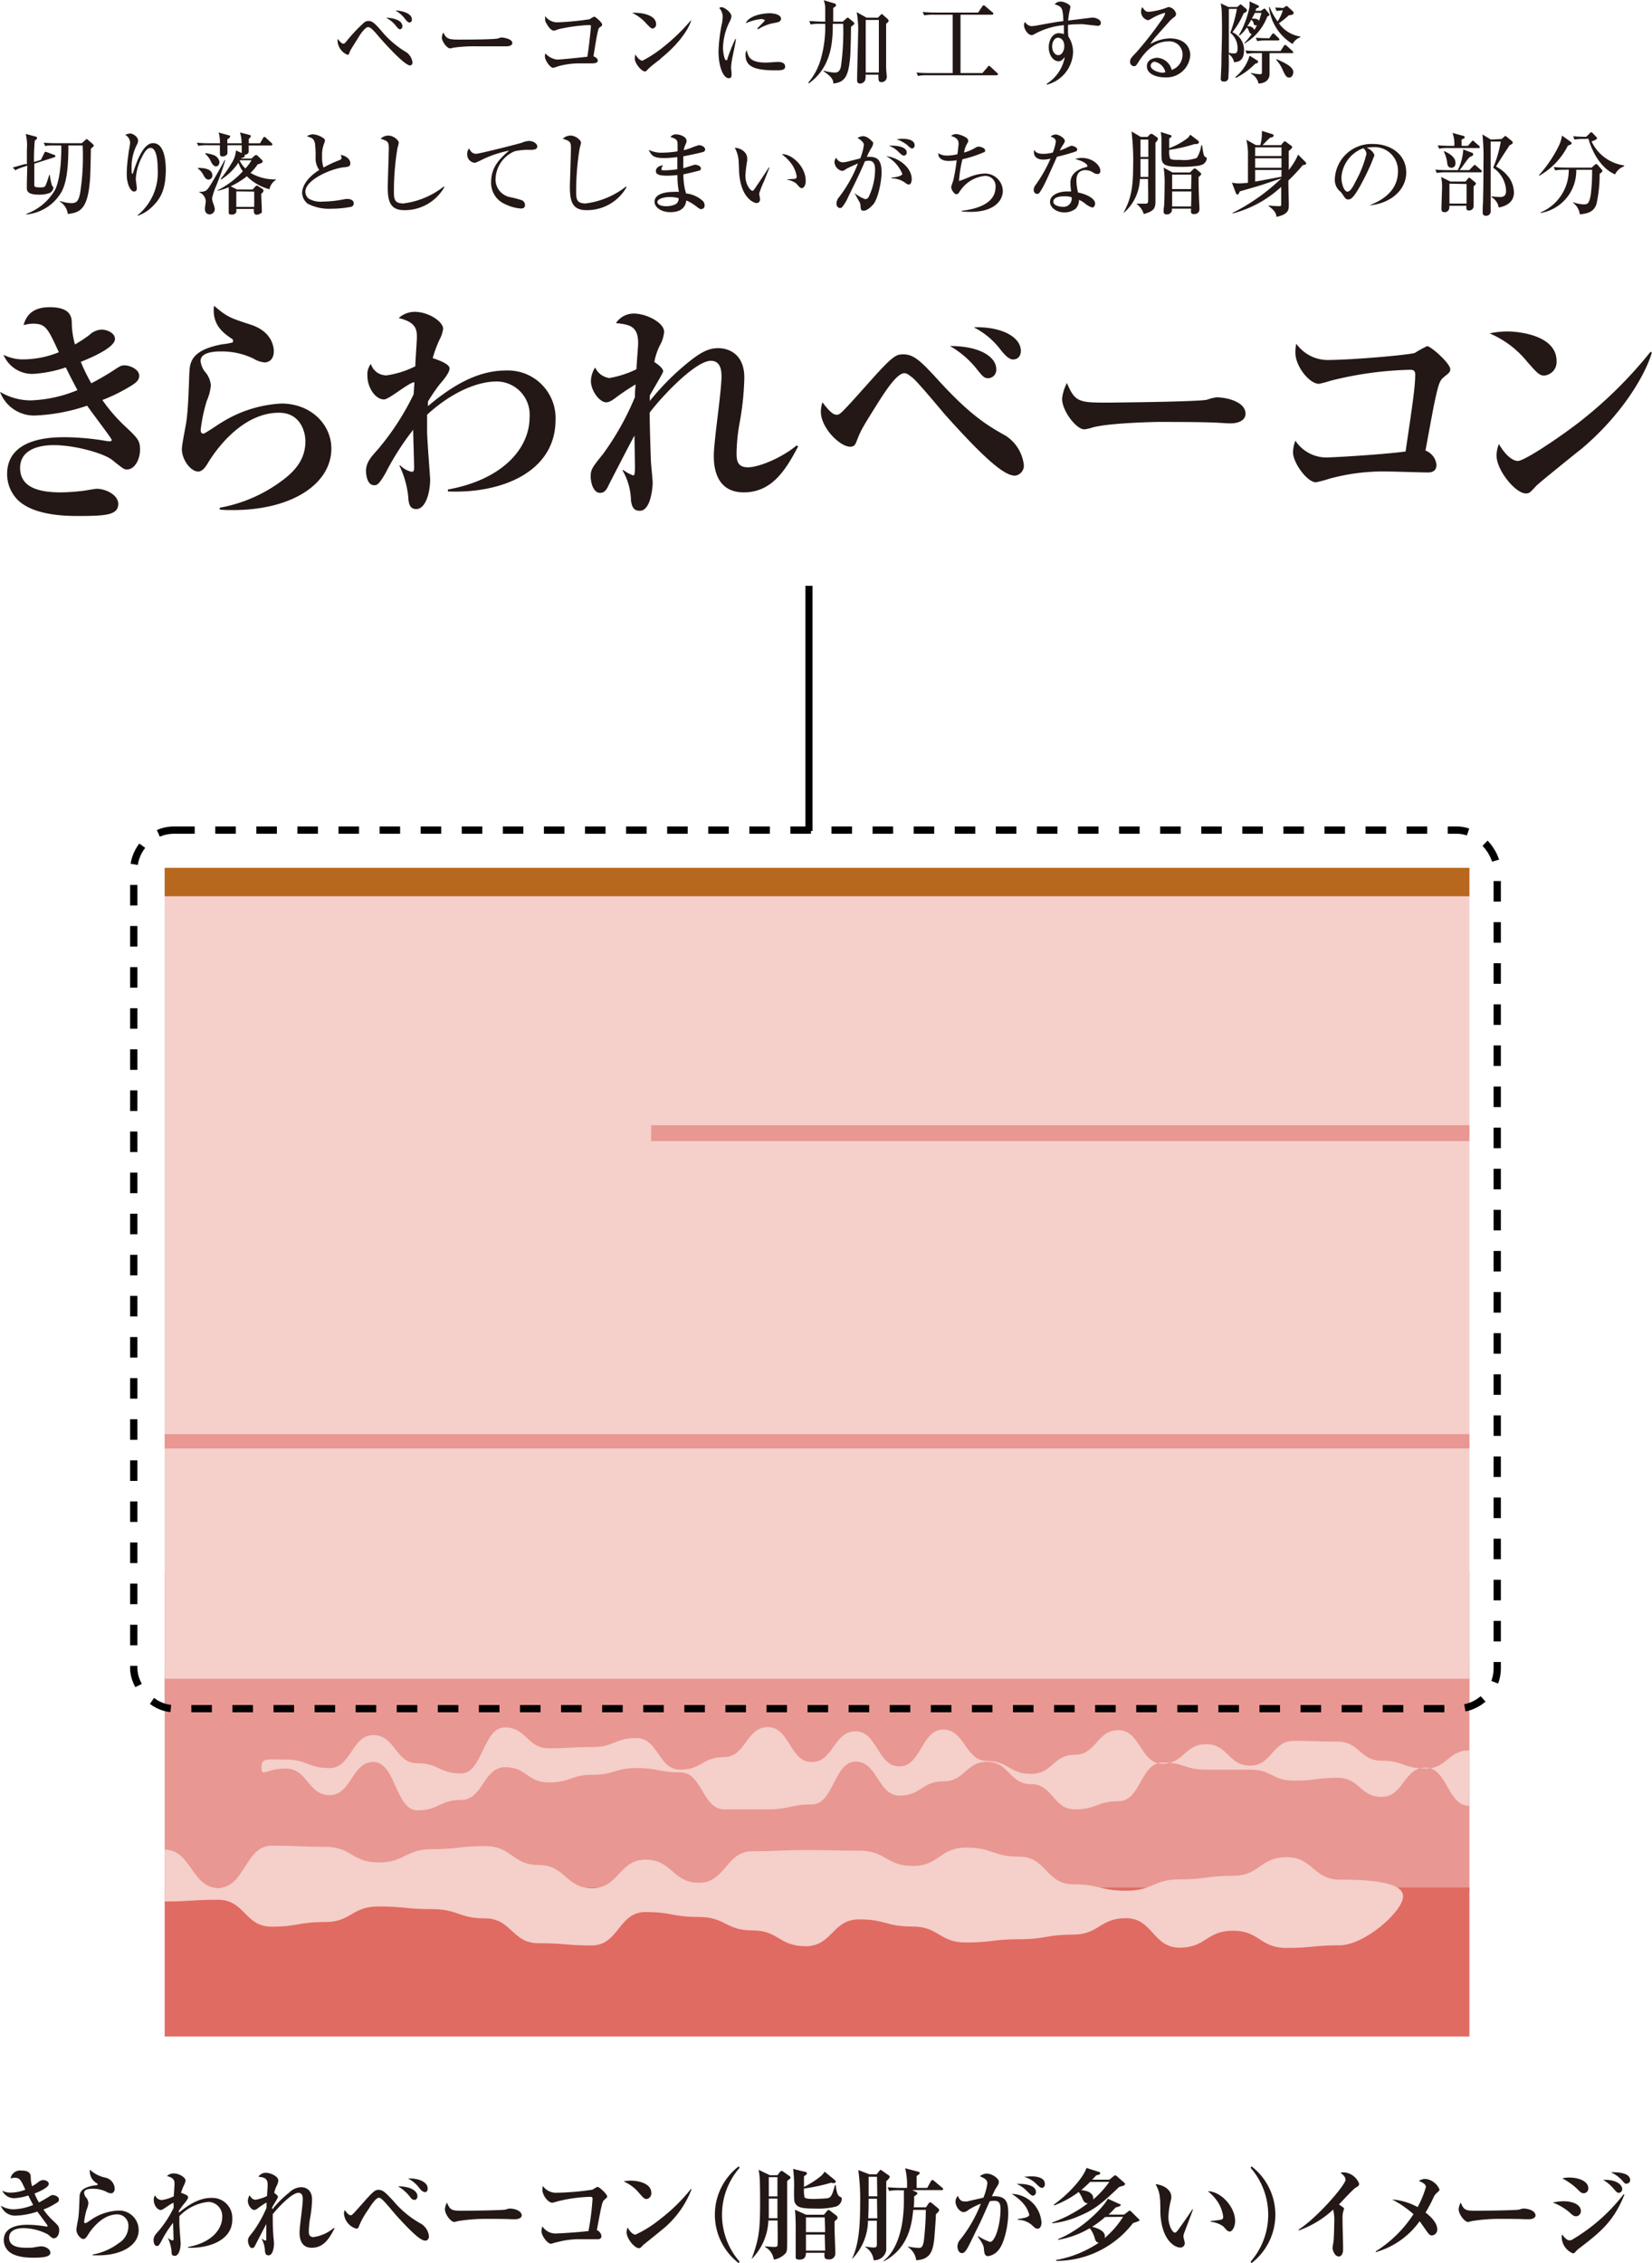 <svg xmlns="http://www.w3.org/2000/svg" viewBox="0 0 231.62 317.15">
  <defs>
    <style>
      .cls-1 {
        fill: #e99792;
      }

      .cls-2 {
        fill: #e06b62;
      }

      .cls-3 {
        fill: #f5cfca;
      }

      .cls-4 {
        fill: #b7681e;
      }

      .cls-5 {
        fill: #231815;
      }

      .cls-6, .cls-7 {
        fill: none;
        stroke: #000;
        stroke-miterlimit: 10;
      }

      .cls-7 {
        stroke-width: 1.02px;
        stroke-dasharray: 2.88 2.88;
      }
    </style>
  </defs>
  <g id="Layer_2" data-name="Layer 2">
    <g id="レイヤー_1" data-name="レイヤー 1">
      <g>
        <rect class="cls-1" x="23.09" y="220.15" width="182.93" height="19.35"/>
        <rect class="cls-1" x="23.09" y="232.94" width="182.93" height="32"/>
        <rect class="cls-2" x="23.09" y="264.52" width="182.93" height="20.88"/>
        <rect class="cls-3" x="23.09" y="121.62" width="182.93" height="113.64"/>
        <rect class="cls-1" x="91.3" y="157.69" width="114.72" height="2.22"/>
        <path class="cls-3" d="M206,253.07c-3.07,0-3.07-5.36-6.14-5.36s-3.07,4.1-6.14,4.1-3.08-2.67-6.15-2.67-3.07.4-6.14.4-3.07-1.54-6.14-1.54-3.07,0-6.15,0S166.09,247,163,247s-3.07,5.42-6.14,5.42-3.08,1.14-6.15,1.14-3.07-3.53-6.14-3.53-3.08-3.13-6.15-3.13-3.07,2.73-6.14,2.73-3.08,2-6.15,2-3.07-4.76-6.15-4.76-3.07,6-6.14,6-3.08.69-6.15.69-3.07,0-6.15,0-3.07-5.18-6.14-5.18-3.07-.61-6.14-.61-3.08.94-6.15.94-3.07,1.08-6.15,1.08-3.07-2.14-6.14-2.14-3.08,4.59-6.15,4.59-3.08,1.46-6.15,1.46-3.07-6.78-6.15-6.78-3.08,4.65-6.15,4.65-3.08-3.73-6.16-3.73c-2.74,0-3.4,1.3-3.4-.11s.66-1.15,3.4-1.15c3.07,0,3.07,1.2,6.14,1.2s3.07-4.62,6.15-4.62,3.07,3.94,6.14,3.94,3.07,1.43,6.14,1.43,3.07-6.45,6.15-6.45S73.87,245,76.94,245s3.07-.17,6.14-.17,3.07-1.26,6.15-1.26S92.3,248,95.37,248s3.07-1.76,6.14-1.76,3.08-4.21,6.15-4.21,3.07,4.9,6.14,4.9,3.08-4.31,6.15-4.31,3.07,4.92,6.15,4.92,3.07-5.16,6.14-5.16,3.08,4.4,6.15,4.4,3.07,1.81,6.15,1.81,3.07-2.68,6.14-2.68,3.07-3.45,6.14-3.45,3.08,4.71,6.15,4.71,3.07-2.74,6.15-2.74,3.07,3,6.15,3,3.07-3.47,6.14-3.47,3.08.11,6.15.11,3.08,2.67,6.15,2.67,3.08,1.1,6.16,1.1,3.07-2.54,6.15-2.54"/>
        <path class="cls-3" d="M23.09,266.47c3.74,0,3.74-.24,7.49-.24S34.32,270,38.06,270s3.75-.65,7.49-.65,3.74-2.18,7.49-2.18,3.74.37,7.48.37,3.75,1.3,7.49,1.3,3.75,3.48,7.49,3.48,3.74.31,7.49.31,3.74-4.68,7.49-4.68,3.74.69,7.49.69,3.74,1.88,7.49,1.88,3.74,2.22,7.49,2.22,3.74-3.76,7.49-3.76,3.74,1,7.48,1,3.75,2.24,7.49,2.24,3.75-.46,7.49-.46,3.75-.64,7.49-.64,3.75-2.31,7.49-2.31,3.75,4.13,7.5,4.13,3.74-2.37,7.49-2.37,3.75,2.41,7.5,2.41,3.75-.37,7.49-.37c3.39,0,8.86-4.72,8.86-6.87s-5.47-2.33-8.86-2.33c-3.74,0-3.74-3.14-7.48-3.14s-3.74,2.6-7.49,2.6-3.74.5-7.48.5-3.75,1.59-7.49,1.59-3.74-.9-7.49-.9-3.74-3.87-7.49-3.87-3.74-1.27-7.48-1.27-3.75,2.57-7.49,2.57-3.75-2.14-7.49-2.14-3.75-.08-7.49-.08-3.75.16-7.49.16-3.75,4.42-7.49,4.42-3.75-3.24-7.49-3.24-3.75,4-7.49,4-3.74-3.25-7.49-3.25-3.74-2.65-7.49-2.65-3.74.43-7.49.43S56.82,261,53.07,261s-3.75-2.19-7.49-2.19-3.75-.16-7.49-.16-3.75,5.92-7.5,5.92-3.75-5.36-7.5-5.36"/>
        <rect class="cls-4" x="23.09" y="121.62" width="182.93" height="3.98"/>
        <rect class="cls-1" x="23.09" y="200.98" width="182.93" height="2.01"/>
      </g>
      <g>
        <path class="cls-5" d="M7.56,313.67c-.18,0-.23,0-.82-.53a7.5,7.5,0,0,0-3.46-.89c-.53,0-2,.09-2,1.34S2.64,315,3.69,315c.4,0,.85,0,1.11-.06s.85-.14,1-.14c.52,0,1.26.36,1.26.88s-.72.71-2.33.71c-.63,0-2.62,0-3.57-.95a2.15,2.15,0,0,1-.63-1.5c0-2.16,2.69-2.16,3.41-2.16a15.73,15.73,0,0,1,2.52.24l.11,0s.11,0,.11-.09-1.22-1.68-1.44-2a10.72,10.72,0,0,1-3.06.57,2.13,2.13,0,0,1-2.06-1.4,3.47,3.47,0,0,0,1.8.51A7.81,7.81,0,0,0,4.65,309c-.4-.74-.57-1.1-.68-1.33a7.3,7.3,0,0,1-1.94.38A1.81,1.81,0,0,1,.32,307a2.46,2.46,0,0,0,1.23.27,5.8,5.8,0,0,0,2-.41c-.66-1.43-.77-1.67-1.53-1.67a2.65,2.65,0,0,0-.54.09A1.37,1.37,0,0,1,3,304.18c.91,0,1.28.29,1.31.85a4.61,4.61,0,0,0,.19,1.35,8.43,8.43,0,0,0,.83-.55,1.18,1.18,0,0,1,.72-.32c.36,0,.79.21.79.54,0,.51-1.37,1.1-2,1.35a9.6,9.6,0,0,0,.62,1.25c.3-.16.63-.34,1.11-.63s.62-.41.82-.41c.35,0,.87.25.87.6s-.14.38-.43.56a9.4,9.4,0,0,1-1.74.87,9.58,9.58,0,0,0,1.27,1.49c.83.78.94.89.94,1.44S8,313.67,7.56,313.67Z"/>
        <path class="cls-5" d="M13.78,316.06c-.33,0-.54,0-.78,0v-.11a8.67,8.67,0,0,0,3.64-1.59A2.79,2.79,0,0,0,18,312a1.57,1.57,0,0,0-1.55-1.68c-2.3,0-3.87,2.47-4.13,2.89-.14.23-.35.56-.61.56-.44,0-1-.69-1-1.32,0-.27.25-1.44.28-1.69.09-.73.12-1.71.16-2.72,0-.66.06-1.4,1.92-1.75a6,6,0,0,0,.61-.1.11.11,0,0,0,0-.09c0-.05,0-.09-.09-.13a1.93,1.93,0,0,1-1-1.67.9.9,0,0,1,0-.25,4.56,4.56,0,0,0,2.18,1.12,1.65,1.65,0,0,1,1.31,1.54c0,.53-.34.66-.53.66a1.46,1.46,0,0,1-.66-.23,4.26,4.26,0,0,0-1.89-.41c-.25,0-1.21,0-1.21.57a1.19,1.19,0,0,0,.33.71,1.39,1.39,0,0,1,.27.7,2.62,2.62,0,0,1-.23.91,10,10,0,0,0-.36,1.69c0,.1,0,.24.17.24s.93-.58,1.11-.68a7.36,7.36,0,0,1,3.46-1.08,2.73,2.73,0,0,1,2.9,2.65C19.52,314.54,17.19,316.06,13.78,316.06Z"/>
        <path class="cls-5" d="M26.37,315v-.11c3.16-.57,4.79-2.37,4.79-4.24a2,2,0,0,0-1.92-2.08,6.53,6.53,0,0,0-4.09,2c0,.18,0,.51,0,1s.18,2.7.18,2.81c0,.84-.29,1.75-.81,1.75s-.45-.36-.48-.75a5.51,5.51,0,0,0-.53-1.81l0,0a1.31,1.31,0,0,0,.68.4c.11,0,.14-.09.14-.24,0-.35-.06-1.91-.06-2.23a15.51,15.51,0,0,0-1.6,2.49c-.38.73-.49.76-.66.76-.42,0-.48-.62-.48-.84,0-.49.28-.8.69-1.25a15.21,15.21,0,0,0,2.12-3.25c0-.11,0-.6,0-.7-.31,0-1.48,1-1.78,1-.49,0-1-.67-1-1.4a1,1,0,0,1,.19-.67,1,1,0,0,0,.93.67,5.52,5.52,0,0,0,1.69-.53c0-.28.1-1.47.1-1.72,0-.47-.09-.87-1.07-1.11a1.37,1.37,0,0,1,.93-.37c.83,0,1.69.59,1.69,1a2,2,0,0,1-.2.6,7.24,7.24,0,0,0-.44,1.12c.32.1,1,.34,1,.6s-.38.7-.57.93a10.54,10.54,0,0,0-.73,1s0,.22,0,.26c2-1.68,3.4-2.08,4.6-2.08a2.8,2.8,0,0,1,2.89,2.91C32.66,313.86,29.46,315.1,26.37,315Z"/>
        <path class="cls-5" d="M43.71,315C42,315,42,313.28,42,312.85s.11-1.35.23-2.33.22-1.94.22-2.27,0-.95-.62-.95c-.9,0-2.86,2.07-3.59,3,0,.77,0,1.93.07,2.73,0,.23.11,1.21.11,1.4s-.08,1.63-.76,1.63c-.2,0-.46,0-.52-.66a3.63,3.63,0,0,0-.49-1.71l0,0a2,2,0,0,0,.59.32c.1,0,.1-.27.1-.49s0-1.58,0-1.84c-.14.22-1.47,2.81-1.5,2.87-.12.28-.24.49-.52.49s-.55-.58-.55-1,.09-.52.72-1.3a16.87,16.87,0,0,0,1.88-3.35c0-.2,0-.29,0-.74a13.13,13.13,0,0,0-1.2.8c-.27.21-.39.25-.53.25-.39,0-.89-.67-.89-1.26a1.64,1.64,0,0,1,.24-.79c.13.2.39.62.85.62a6,6,0,0,0,1.6-.52c0-.24.09-1.31.09-1.54,0-1-.53-1.08-1.3-1.16a1.24,1.24,0,0,1,1-.56c.78,0,1.79.54,1.79,1.06a1.8,1.8,0,0,1-.23.77,3.61,3.61,0,0,0-.34,1c.26.17.52.38.52.55s-.67,1.19-.78,1.41,0,.17,0,.33a14.73,14.73,0,0,1,2.35-2.34,2.51,2.51,0,0,1,1.69-.76c.55,0,1.52.29,1.52,1.74a16.63,16.63,0,0,1-.29,2.7,11.66,11.66,0,0,0-.16,1.68c0,.38,0,.87.66.87a5.62,5.62,0,0,0,2.86-1.29l.08.07C46.23,313.59,45.43,315,43.71,315Z"/>
        <path class="cls-5" d="M59.62,314c-.62,0-1.76-1-4.12-3.6-.3-.35-1.58-1.89-1.89-2.14s-.35-.27-.48-.27c-.46,0-1.18,1.16-1.57,1.76a11.27,11.27,0,0,0-1.19,2.13c-.11.3-.16.44-.43.44a2.41,2.41,0,0,1-1.71-2.06,1.59,1.59,0,0,1,.1-.55c.46.62.65.73.83.73s.21,0,1.7-1.69,1.76-1.87,2.21-1.87c.62,0,1,.4,2.11,1.59a13.58,13.58,0,0,0,3.9,3.19,2.36,2.36,0,0,1,1.06,1.72C60.14,313.67,60,314,59.62,314Zm-1.55-5.73c-.27,0-.32-.07-.77-.63a5.52,5.52,0,0,0-1.5-1.25c1.89,0,2.72.72,2.72,1.35A.49.49,0,0,1,58.07,308.31Zm1.48-1.09c-.22,0-.43-.13-.76-.55a4.47,4.47,0,0,0-1.59-1.34c1.61-.06,2.76.56,2.76,1.38C60,307,59.77,307.22,59.55,307.22Z"/>
        <path class="cls-5" d="M72.25,311c-.23,0-.57,0-.63,0-.79-.05-2.62-.05-3.61-.05a23.93,23.93,0,0,0-3.84.32,2,2,0,0,1-.49.11c-.47,0-1.3-1.08-1.3-1.79a2.62,2.62,0,0,1,.28-.93c.46,1.1.7,1.15,2.24,1.15.85,0,5.65-.05,6-.17a2.78,2.78,0,0,1,.55-.14c.55,0,1.7.24,1.7,1C73.13,310.76,72.77,311,72.25,311Z"/>
        <path class="cls-5" d="M84.82,308.21c-.26.21-.33.27-.56,1.32-.11.47-.5,2.6-.58,3a1,1,0,0,1,.64.82c0,.4-.3.45-.49.45l-2.32,0a12.06,12.06,0,0,0-3.46.43c-.13,0-.71.21-.79.21-.52,0-1.34-1.15-1.34-1.75a2.11,2.11,0,0,1,.13-.69,2.18,2.18,0,0,0,1.76,1c.57,0,3.62-.19,4.7-.35a37,37,0,0,0,.57-4.52c0-.18-.09-.27-.29-.27a21.1,21.1,0,0,0-4.68.65,5.54,5.54,0,0,1-.67.18c-.56,0-1.39-1-1.39-1.83a2.18,2.18,0,0,1,.06-.52,2.25,2.25,0,0,0,1.79.95,37.34,37.34,0,0,0,5.16-.43,5.18,5.18,0,0,1,.72-.4c.22,0,1.35,1,1.35,1.36C85.13,308,85,308,84.82,308.21Z"/>
        <path class="cls-5" d="M90.64,308.17c-.28,0-.42-.15-1-.8a5.79,5.79,0,0,0-2.21-1.67,5.4,5.4,0,0,1,1-.11c.77,0,2.89.25,2.89,1.74A.79.79,0,0,1,90.64,308.17Zm2.1,4.37c-.4.34-2.47,2-2.56,2.07-.38.41-.42.45-.61.45-.59,0-1.72-1.34-1.72-2.24a1.91,1.91,0,0,1,.14-.66c.58,1,1.05,1,1.11,1A16.25,16.25,0,0,0,92.54,311a24.72,24.72,0,0,0,4.34-4.25l.08.05A13.41,13.41,0,0,1,92.74,312.54Z"/>
        <path class="cls-5" d="M103.57,317.15a8.55,8.55,0,0,1,0-13.56l.13.2a10,10,0,0,0,0,13.16Z"/>
        <path class="cls-5" d="M110.37,305.63l0,4.82v2.71c0,2.17,0,2.27-.21,2.59a2.89,2.89,0,0,1-1.67.91,2.38,2.38,0,0,0-1.22-1.77v-.08c.31,0,.78.07,1.3.07.21,0,.41,0,.45-.25s0-2.86,0-3.24v-.21h-1.29a8.05,8.05,0,0,1-2.36,5.41l0,0c1.07-2.85,1.2-4.14,1.2-8,0-.72,0-3.07-.09-3.72,0-.12-.11-.68-.11-.79l1.57.75H109l.31-.4c.11-.14.19-.2.28-.2a.54.54,0,0,1,.28.14l.83.59a.27.27,0,0,1,.15.22C110.82,305.3,110.58,305.47,110.37,305.63ZM109,308.11h-1.21v.75c0,1,0,1.73,0,2H109Zm0-3h-1.21v2.69H109Zm8.27,4.1a10.27,10.27,0,0,1-2.93.3c-1.72,0-2.35-.13-2.69-.52s-.32-.56-.32-2.19a17.25,17.25,0,0,0-.13-2.85l1.64.4c.19,0,.29.11.29.23s-.1.22-.41.39c0,.24,0,1.29,0,1.5a12.18,12.18,0,0,0,2.43-1.56,3.54,3.54,0,0,0,.47-.57l1.41,1.15a.34.34,0,0,1,.14.22c0,.23-.22.23-.28.23a1.51,1.51,0,0,1-.35-.06,25.58,25.58,0,0,1-3.82.82,5.31,5.31,0,0,0,.08,1.24c.15.22,1,.22,1.38.22s1.63-.07,1.82-.1c.44-.05.6-.46.69-.65a8.38,8.38,0,0,0,.37-1.2h.11c.06.47.17,1.41.52,1.59s.33.18.33.42A1.19,1.19,0,0,1,117.29,309.19Zm-.26,2.1c0,.28,0,.58,0,1s.11,3.13.11,3.44a.84.84,0,0,1-1,.87c-.58,0-.56-.34-.52-.91H113c0,.59-.25.95-.88.95s-.56-.24-.56-.5c0-.48,0-1.25,0-1.72,0-.63,0-1.25,0-1.87a28.49,28.49,0,0,0-.1-2.9l1.55.7h2.51l.39-.47c.11-.13.16-.2.25-.2s.16.06.28.15l.8.62a.44.44,0,0,1,.19.3C117.47,310.9,117.25,311.11,117,311.29Zm-1.38-.57H113v2.07h2.69Zm0,2.41H113v2.25h2.69Z"/>
        <path class="cls-5" d="M124.26,305.68c0,1.3,0,9.51,0,9.63a1.68,1.68,0,0,1-1.77,1.43,2.47,2.47,0,0,0-1.15-1.83l0-.09a6.26,6.26,0,0,0,1.09.14c.29,0,.51,0,.51-.4v-3.35H121.7a7.81,7.81,0,0,1-2.22,5.35l0-.06c.81-1.77,1.12-3.86,1.12-7.76a30.55,30.55,0,0,0-.26-4.63l1.57.6h1l.31-.39c.14-.17.18-.23.25-.23s.07,0,.23.13l.9.63c.05,0,.15.14.15.22S124.58,305.38,124.26,305.68Zm-1.3,2.45h-1.17v.24c0,1.31-.05,2.2-.06,2.5H123Zm0-3.08h-1.17v2.74H123Zm9.07,1.87H127.9l.49.23c.15.07.24.15.24.24s-.35.35-.46.4c0,.73,0,1.14-.07,1.54h1.73l.28-.42c.09-.15.2-.28.31-.28a.57.57,0,0,1,.29.16l.7.58c.18.16.26.21.26.34a.34.34,0,0,1-.08.21c0,.06-.32.32-.37.38,0,.54-.18,2.95-.23,3.45-.21,1.79-.58,2.88-2.53,3a2.64,2.64,0,0,0-1.15-1.85l0-.07a9.38,9.38,0,0,0,1.5.19c.26,0,.57,0,.72-1a42.11,42.11,0,0,0,.28-4.33h-1.77c-.21,2.14-.69,5.38-4.12,7.21l0-.1c1.92-1.55,2.81-4.7,2.81-8.43,0-.7,0-1.23,0-1.43h-.58a7,7,0,0,0-1.48.1l-.22-.52c.76.07,1.58.09,1.85.09h.87a9.84,9.84,0,0,0-.26-2.75l1.68.44c.31.08.36.12.36.22s-.14.25-.43.41c0,.26,0,1.44,0,1.68H130l.52-.93c0-.07.12-.17.2-.17s.13,0,.27.14l1.11.93a.28.28,0,0,1,.13.21C132.23,306.9,132.11,306.92,132,306.92Z"/>
        <path class="cls-5" d="M140,315.31a2.27,2.27,0,0,1-1.45.86c-.43,0-.53-.3-.58-.81s0-.7-.87-1.92l.06-.07a7,7,0,0,0,1.64.81c.78,0,1.48-2.62,1.48-4.58,0-1-.33-1.18-.89-1.18a3.18,3.18,0,0,0-.62.06c-.14.28-1.1,2.48-1.32,2.93s-1.14,2.32-1.31,2.68c-.58,1.17-.85,1.66-1.27,1.66s-.63-.52-.63-.93a1.5,1.5,0,0,1,.42-1,19.25,19.25,0,0,0,2.86-5,10.22,10.22,0,0,0-1.75.88,1.05,1.05,0,0,1-.66.3c-.54,0-1.14-.77-1.14-1.47a1.23,1.23,0,0,1,.34-.81c.22.65.56.78.88.78a2.15,2.15,0,0,0,.43,0l2.26-.52a8,8,0,0,0,.55-2c0-.42-.19-.64-1.05-1a1.62,1.62,0,0,1,1-.38,2.27,2.27,0,0,1,1.54.81.53.53,0,0,1,.12.35c0,.25-.07.39-.33.78s-.39.75-.64,1.25c2-.12,2.29.77,2.29,2.42S140.81,314.39,140,315.31Zm5.44-3c-.26,0-.37-.11-.73-.46a3.05,3.05,0,0,0-2-.77l0-.12c1.17-.12,1.6-.35,1.6-.58a4,4,0,0,0-1-1.76,6.82,6.82,0,0,0-1.47-1.17,4.29,4.29,0,0,1,4.16,3.79C146.08,311.5,146,312.34,145.45,312.34Zm-.66-4.63c-.15,0-.28-.1-.8-.62a4,4,0,0,0-1.45-1c1.33-.08,2.71.24,2.71,1.09A.49.49,0,0,1,144.79,307.71Zm1.3-1.09c-.22,0-.34-.1-.88-.63a3.67,3.67,0,0,0-1.62-.89,7.42,7.42,0,0,1,1-.08c.29,0,1.91,0,1.91,1.06A.5.5,0,0,1,146.09,306.62Z"/>
        <path class="cls-5" d="M157.52,306.31c-.1,0-.53.15-.62.18-2.05,1.95-3.3,3.12-5.46,4a12.64,12.64,0,0,1-3.91,1.08l0-.11a18.9,18.9,0,0,0,5-2.69c-.14,0-.48,0-.74-.59a4.31,4.31,0,0,0-.55-1,13.74,13.74,0,0,1-3.43,1.88l-.08-.09c2.77-2,4.39-4.31,4.59-5.16l1.76.56a.23.23,0,0,1,.18.21c0,.16-.39.23-.57.28l-.56.6h2.4l.63-.51c.1-.08.13-.11.19-.11a.48.48,0,0,1,.24.13l1,.88c.11.09.15.17.15.22S157.6,306.28,157.52,306.31Zm1.32,5.25a13.56,13.56,0,0,1-10.76,5.28l0-.13a15.73,15.73,0,0,0,6-2.43c-.4,0-.51-.34-.61-.69a4,4,0,0,0-.68-1.33,13.06,13.06,0,0,1-4.4,1.62l-.07-.09c3.38-1.32,6.46-4.53,7-5.66l1.62.73c.09,0,.2.09.2.18s-.43.26-.71.31c-.26.26-.52.56-1,1h2.17l.59-.44c.11-.09.14-.12.19-.12s.14.06.23.14l1,1a.36.36,0,0,1,.16.25C159.67,311.27,159.56,311.29,158.84,311.56Zm-6-5.79a14.76,14.76,0,0,1-1.25,1.14c.09,0,.54.1.61.11.56.1,1.08.51,1.08,1a.7.7,0,0,1,0,.21,13.75,13.75,0,0,0,2.26-2.47Zm2.11,4.92a13.89,13.89,0,0,1-1.83,1.37c.31.07,1.79.44,1.79,1.31a.65.65,0,0,1-.07.29,12.29,12.29,0,0,0,2.62-3Z"/>
        <path class="cls-5" d="M166,313a2,2,0,0,0-.08.39c0,.16.19.82.19.94a.61.61,0,0,1-.66.64c-.67,0-2.6-.95-2.76-4.88,0-.33,0-1.74-.06-2a4.33,4.33,0,0,0-.62-2c1,.08,2.22.69,2.22,1.82a2.24,2.24,0,0,1-.07.44,10.75,10.75,0,0,0-.34,2.32c0,1.32.62,2.21.88,2.21s.52-.44.71-.71c.47-.63,1.5-2.13,1.76-2.55l.09,0C167.15,310,166,313,166,313Zm6.38-.29c-.23,0-.3-.07-.86-.7a3.8,3.8,0,0,0-1.77-.66v-.1c.11,0,1.38-.15,1.53-.21a.37.37,0,0,0,.22-.38,5,5,0,0,0-.66-1.92,6.26,6.26,0,0,0-1.49-1.66c1.79,0,3.82,2.15,3.82,4.17C173.17,312.11,172.75,312.74,172.38,312.74Z"/>
        <path class="cls-5" d="M175.47,317.15l-.13-.2a10,10,0,0,0,0-13.16l.13-.2a8.55,8.55,0,0,1,0,13.56Z"/>
        <path class="cls-5" d="M190.08,306.57c-.33.18-2,2-2.35,2.36.18.12.37.25.55.39s.15.11.15.24a4.67,4.67,0,0,1-.14.5,4.25,4.25,0,0,0-.06.88c0,1.19.08,3.1.08,4.28,0,.58-.22,1-.61,1-.56,0-.87-.89-.87-1.2,0-.13.12-.73.13-.86.06-.32.11-2.11.11-2.71a6.69,6.69,0,0,0-.15-1.8,14,14,0,0,1-4.81,2.92l-.06-.09c2.84-1.86,6.6-6.34,6.6-7,0-.46-.4-.74-.71-1a2.36,2.36,0,0,1,.48-.05,2.48,2.48,0,0,1,2.14,1.59C190.56,306.32,190.34,306.43,190.08,306.57Z"/>
        <path class="cls-5" d="M201.4,307.36a1.62,1.62,0,0,0-.38.52,19.58,19.58,0,0,1-1.15,2.18c.44.36,1.64,1.29,1.64,2.37a.81.81,0,0,1-.73.84c-.34,0-.48-.21-.84-.72s-.82-1.17-.9-1.27a11.35,11.35,0,0,1-6.15,4.33l0-.11a17.17,17.17,0,0,0,5.29-5.21,14.73,14.73,0,0,0-3-2.06,8.82,8.82,0,0,1,3.58,1.07,13.59,13.59,0,0,0,1.16-2.82c0-.48-.77-.76-1-.83a1.62,1.62,0,0,1,.92-.3,2.44,2.44,0,0,1,2,1.52C201.79,307,201.7,307.09,201.4,307.36Z"/>
        <path class="cls-5" d="M214.39,311c-.23,0-.58,0-.63,0-.8-.05-2.62-.05-3.61-.05a23.93,23.93,0,0,0-3.84.32,1.9,1.9,0,0,1-.5.11c-.46,0-1.3-1.08-1.3-1.79a2.61,2.61,0,0,1,.29-.93c.45,1.1.7,1.15,2.24,1.15.85,0,5.65-.05,6-.17a2.61,2.61,0,0,1,.55-.14c.54,0,1.7.24,1.7,1C215.27,310.76,214.91,311,214.39,311Z"/>
        <path class="cls-5" d="M221,310.59c-.33,0-.51-.15-1-.6a8,8,0,0,0-2.29-1.33,7.67,7.67,0,0,1,1.5-.18c1.45,0,2.44.56,2.44,1.36A.72.72,0,0,1,221,310.59Zm.32,4.56a2.85,2.85,0,0,0-.35.33c-.19.23-.26.3-.45.3a2.54,2.54,0,0,1-1.56-2.2,1.25,1.25,0,0,1,.07-.45c.09.14.57.83,1,.83a.88.88,0,0,0,.55-.19,25.22,25.22,0,0,0,7.06-6.27l.11.05C226.24,311.38,224.24,312.92,221.32,315.15Zm.72-7.79c-.32,0-.5-.19-1-.69a8.8,8.8,0,0,0-2-1.39,3.53,3.53,0,0,1,.95-.12c1.38,0,2.7.52,2.7,1.5A.66.66,0,0,1,222,307.36Zm4.93-.06c-.23,0-.28-.05-.77-.62a6,6,0,0,0-1.43-1.2c2.16-.06,2.67.88,2.67,1.26A.51.51,0,0,1,227,307.3Zm1.11-1.27c-.21,0-.25,0-.71-.54a5.31,5.31,0,0,0-1.5-1.07,3.94,3.94,0,0,1,.52,0c.13,0,2.17,0,2.17,1.1A.48.48,0,0,1,228.08,306Z"/>
      </g>
      <line class="cls-6" x1="113.42" y1="116.45" x2="113.42" y2="82.1"/>
      <g>
        <g>
          <path class="cls-5" d="M57.5,9.17c-.89,0-4.25-3.89-4.36-4-.9-1.11-1.26-1.37-1.55-1.37s-.86.68-1.22,1.25c-.16.27-1.2,1.91-1.26,2.05-.2.53-.22.58-.39.58a2.26,2.26,0,0,1-1.38-1.79,2.22,2.22,0,0,1,0-.45c.19.24.55.68.77.68s.28-.12.54-.42a21.23,21.23,0,0,1,2.47-2.6,1,1,0,0,1,.54-.16c.46,0,.79.2,1.77,1.34A13.51,13.51,0,0,0,57,7.34a2.05,2.05,0,0,1,.83,1.39C57.85,8.91,57.73,9.17,57.5,9.17ZM56.09,4.1c-.18,0-.24-.06-.7-.62a4.3,4.3,0,0,0-1.26-1c.43,0,2.29.15,2.29,1.22C56.42,3.83,56.32,4.1,56.09,4.1Zm1.33-.95c-.16,0-.32-.09-.63-.5a4.21,4.21,0,0,0-1.36-1.18c.54,0,2.32.25,2.32,1.27C57.75,3.06,57.56,3.15,57.42,3.15Z"/>
          <path class="cls-5" d="M71,6.49c-.2,0-.52,0-.77,0s-3.28,0-3.49,0a20.49,20.49,0,0,0-3.21.2,1.35,1.35,0,0,1-.42.09c-.46,0-1.16-1-1.16-1.51a1.78,1.78,0,0,1,.2-.72c.43.89.73,1,2.22,1,.72,0,5,0,5.48-.17a1.76,1.76,0,0,1,.5-.13s1.48.12,1.48.79C71.85,6.23,71.62,6.49,71,6.49Z"/>
          <path class="cls-5" d="M84.17,3.77a.65.65,0,0,0-.31.47c-.17.73-.23,1-.65,3.66.23.06.6.27.6.6s-.44.38-.86.38l-1.6,0a11.18,11.18,0,0,0-3.13.42,4.91,4.91,0,0,1-.69.21c-.34,0-1.13-1-1.13-1.61a1,1,0,0,1,.07-.41,2.7,2.7,0,0,0,1.61.86c.53,0,3.2-.28,4.27-.4.3-1.88.5-4.14.5-4.28s-.09-.16-.21-.16a24.16,24.16,0,0,0-4.33.58,5.17,5.17,0,0,1-.63.21c-.51,0-1-.88-1.05-1a1,1,0,0,1-.2-.69,3.29,3.29,0,0,1,0-.36,2.1,2.1,0,0,0,1.72.88,40.22,40.22,0,0,0,4.5-.43,4.38,4.38,0,0,1,.66-.37c.17,0,1.11.83,1.11,1.08S84.38,3.62,84.17,3.77Z"/>
          <path class="cls-5" d="M91.5,4c-.21,0-.37-.18-.8-.61A6.14,6.14,0,0,0,88.62,1.8a4,4,0,0,1,.61,0c.42,0,2.76.18,2.76,1.59A.57.57,0,0,1,91.5,4Zm1.12,4.25c-.46.37-1.21.91-1.63,1.31a6.08,6.08,0,0,1-.44.44.3.3,0,0,1-.17,0C89.93,10,89,8.86,89,8.23a2.61,2.61,0,0,1,.09-.6c.4.69.77.87,1,.87A17.22,17.22,0,0,0,93,6.59,27.53,27.53,0,0,0,96.91,2.8l0,0C96.76,3.64,95.51,5.91,92.62,8.21Z"/>
          <path class="cls-5" d="M102.75,7.77a10.45,10.45,0,0,0-.25,1.67c0,.14.07.74.07.87,0,.39,0,.65-.4.65-.73,0-1.43-1.54-1.43-3.77a22.22,22.22,0,0,1,.5-4,6.1,6.1,0,0,0,.08-.85,1.8,1.8,0,0,0-.48-1.22.55.55,0,0,1,.32-.11c.45,0,1.39.78,1.39,1.25a1.82,1.82,0,0,1-.18.64,8.64,8.64,0,0,0-1,3.72c0,.82.21,1.82.44,1.82s.15-.15.19-.25a25.93,25.93,0,0,1,1.09-2.72h.09C103.16,5.86,102.81,7.45,102.75,7.77Zm6,2.09c-3,0-4.22-.55-4.22-2.15a1,1,0,0,1,.17-.66c.21.9.41,1.72,2.72,1.72.27,0,1.43-.09,1.66-.09.89,0,1,.43,1,.63C110.11,9.86,109.42,9.86,108.73,9.86Zm0-6.67a6.22,6.22,0,0,0-2.46.91L106.17,4c.16-.2,1.07-1.05,1.07-1.15s-.4-.18-.5-.18a7,7,0,0,0-2.18.59c.42-1,2.17-1.4,3.37-1.4.55,0,1.57.17,1.57.76C109.5,2.92,109.34,3.08,108.71,3.19Z"/>
          <path class="cls-5" d="M119.62,3.52l-.3.23c0,.61-.06,3.55-.12,4.21-.23,2.64-.69,3.58-2.37,3.74,0-.35,0-.81-1.36-1.71l0-.1a5.79,5.79,0,0,0,1.53.28c.41,0,.73-.1.9-.83a34.8,34.8,0,0,0,.32-6h-1.46c0,2.22-.06,6-3.35,8.34l-.09-.09a8.9,8.9,0,0,0,1.86-3.68,16.42,16.42,0,0,0,.52-4.57h-.7a5.89,5.89,0,0,0-1.34.09l-.2-.47c.58,0,1.18.07,1.77.07h.47c0-1,0-1.56,0-2a3.28,3.28,0,0,0-.21-1L117,.48c.08,0,.21.12.21.23s0,.18-.39.4c0,.28,0,1.62,0,1.92h1.34l.52-.46s.1-.1.15-.1a.28.28,0,0,1,.19.09l.62.51a.42.42,0,0,1,.14.24C119.77,3.39,119.71,3.44,119.62,3.52Zm4.87-.41-.25.24V9.52c0,.2.09,1.08.09,1.26a.72.72,0,0,1-.73.73c-.41,0-.43-.25-.43-.62a1.74,1.74,0,0,1,0-.43h-1.82a2,2,0,0,1-.06.8.81.81,0,0,1-.67.45c-.45,0-.45-.32-.45-.51,0-1,.14-5.57.14-6.5a13.1,13.1,0,0,0-.2-3l1.39.78h1.59l.37-.38s.12-.13.17-.13.13.07.21.15l.61.54a.41.41,0,0,1,.13.23C124.62,3,124.57,3,124.49,3.11Zm-1.27-.31h-1.84v7.36h1.84Z"/>
          <path class="cls-5" d="M139.72,10.55h-9.67a6.58,6.58,0,0,0-1.35.09l-.2-.47c.58.05,1.18.07,1.77.07h3.3V2.06h-2.65a7.59,7.59,0,0,0-1.35.09l-.2-.47c.59.05,1.19.08,1.77.08h6l.57-.84c0-.05.13-.17.2-.17s.13,0,.24.13l1,.85c.05,0,.13.12.13.19s-.11.14-.19.14h-4.42v8.18h3.07l.73-.85c.12-.15.13-.17.2-.17a.44.44,0,0,1,.22.15l.91.85c.08.07.13.11.13.19S139.78,10.55,139.72,10.55Z"/>
          <path class="cls-5" d="M153.89,3.62s-1.77-.19-1.94-.22a6.09,6.09,0,0,0-.78,0c-.27,0-.74,0-1.43.09,0,.16,0,.38,0,.73a6.89,6.89,0,0,0,.05.89,4,4,0,0,1,.66,2.24,4.88,4.88,0,0,1-3.65,4.51l-.07-.1A5.63,5.63,0,0,0,149.29,8c-.32.37-.53.59-.86.59-.77,0-1.39-.9-1.39-1.94s.53-2,1.42-2a2.62,2.62,0,0,1,.71.13c0-.14,0-.21,0-.33s0-.79,0-.92A10.31,10.31,0,0,0,145,4.8a.68.68,0,0,1-.37.12c-.5,0-1.06-.83-1.06-1.42a.68.68,0,0,1,.15-.42,1.2,1.2,0,0,0,.9.59,6.87,6.87,0,0,0,.73-.09c2.45-.45,2.72-.5,3.74-.62-.08-1.9-.18-2-1.22-2.37a1.13,1.13,0,0,1,.86-.37c.4,0,1.35.37,1.35.77,0,0-.1.5-.12.55a10.45,10.45,0,0,0-.2,1.34l3.39-.42c.41,0,1.19.24,1.19.73C154.37,3.48,154.17,3.62,153.89,3.62Zm-5.57,1.67c-.4,0-.8.48-.8,1.21s.4,1.23.86,1.23.84-.57.84-1.26S148.87,5.29,148.32,5.29Z"/>
          <path class="cls-5" d="M163.32,10.84c-1.17,0-2.52-.44-2.52-1.56,0-.9.91-1.18,1.48-1.18a2.23,2.23,0,0,1,2,1.7,2.25,2.25,0,0,0,1.52-2.14,1.84,1.84,0,0,0-2-1.86c-1.84,0-3.19,1.31-4.15,2.84-.33.51-.4.64-.65.64a.58.58,0,0,1-.55-.65c0-.39.16-.56.85-1.27A48.45,48.45,0,0,0,162.72,3a3.75,3.75,0,0,0,.64-1.1c0-.07-.05-.09-.1-.09a7.81,7.81,0,0,0-1.75.76,4.41,4.41,0,0,1-.53.27,1.25,1.25,0,0,1-1-1.17,1.28,1.28,0,0,1,.18-.67c.43.65.61.65,1,.65a10.22,10.22,0,0,0,2.3-.53c.3-.12.33-.13.43-.13a1.22,1.22,0,0,1,1,.93c0,.29-.09.36-.5.66a4.51,4.51,0,0,0-.46.45c-2.11,2.36-2.35,2.61-2.64,3.15A5.74,5.74,0,0,1,164,5.38c2.14,0,2.88,1.26,2.88,2.37A3.33,3.33,0,0,1,163.32,10.84Zm-1.43-2.19a.58.58,0,0,0-.56.54c0,.69,1.28,1,1.63,1a1.13,1.13,0,0,0,.43-.08A1.92,1.92,0,0,0,161.89,8.65Z"/>
          <path class="cls-5" d="M174.36,1.87a11.59,11.59,0,0,1-1.57,2.65,2.71,2.71,0,0,1,1.63,2.53c0,1.56-.92,1.64-1.4,1.66a1.78,1.78,0,0,0-.75-1.13,31.32,31.32,0,0,1-.06,3.47.58.58,0,0,1-.6.38c-.45,0-.45-.23-.45-.41s.08-1.72.09-2c0-1.56.08-3.14.08-4.71,0-.56,0-2.14-.05-2.89a7.78,7.78,0,0,0-.13-.95l1.09.51h1.22l.29-.23c.07-.06.13-.14.2-.14s.13.09.22.16l.51.43a.33.33,0,0,1,.14.27C174.82,1.62,174.71,1.69,174.36,1.87Zm-1.87,2.72a17.78,17.78,0,0,0,.93-3.34h-1.13V7.4a3.85,3.85,0,0,0,.67.09c.27,0,.55,0,.55-.67A2.73,2.73,0,0,0,172.49,4.59ZM176,8.92a10.16,10.16,0,0,1-2.74,2l-.06-.12a6,6,0,0,0,2-3l1.09.68a.16.16,0,0,1,.1.16C176.37,8.87,176.16,8.89,176,8.92Zm1.66-6.55a7.35,7.35,0,0,1-3.21,3.75l0-.07a12.32,12.32,0,0,0,1.06-1.28c-.23,0-.31-.21-.38-.36-.15-.4-.16-.42-.32-.55a5.06,5.06,0,0,1-1,1.12l-.11-.05A13.08,13.08,0,0,0,175.18,1a3.64,3.64,0,0,0,0-.81l1.17.54s.17.09.17.21-.21.18-.32.21-.15.32-.18.37h.76l.34-.24c.06,0,.11-.09.16-.09s.13.08.16.12l.47.58c0,.07.1.13.1.18S177.74,2.32,177.62,2.37Zm3.55,5.08H178c0,.25,0,1.26,0,1.47s0,1.34,0,1.43c0,1.31-1.4,1.36-1.55,1.36a2,2,0,0,0-1.05-1.39v-.1a8.08,8.08,0,0,0,1.18.18c.33,0,.35-.07.35-.31V7.45h-.76a7.19,7.19,0,0,0-1.35.09l-.21-.47c.76.08,1.65.08,1.79.08h3.14l.45-.69c.05-.08.12-.17.19-.17s.16.07.24.14l.76.69a.3.3,0,0,1,.12.21C181.37,7.43,181.26,7.45,181.17,7.45Zm-5.43-4.18a1.08,1.08,0,0,0-.35-.51,8.59,8.59,0,0,1-.56.94.89.89,0,0,1,1,.49c.15-.24.2-.33.37-.65A.37.37,0,0,1,175.74,3.27Zm.15-1.46c-.07.17-.16.32-.41.8.46,0,.81,0,1,.31a11.24,11.24,0,0,0,.34-1.11Zm3.27,3.86h-1.58a7.19,7.19,0,0,0-1.35.09l-.2-.47c.71.06,1.5.07,1.89.07l.37-.53c.09-.13.14-.15.19-.15s.17.09.22.14l.54.53c.07.08.11.12.11.19S179.25,5.67,179.16,5.67Zm2.06.51A6.93,6.93,0,0,1,177.92,1h.1A8.89,8.89,0,0,0,179.13,3a5.47,5.47,0,0,0,.73-1.55,6.49,6.49,0,0,0-.87.09l-.21-.47c.41,0,.63,0,1.13.06l.28-.2c.06,0,.12-.09.17-.09a.28.28,0,0,1,.19.09l.7.64a.33.33,0,0,1,.12.25c0,.23-.18.26-.66.32a14.72,14.72,0,0,1-1.4,1.12,4.51,4.51,0,0,0,3,1.86v.1A2,2,0,0,0,181.22,6.18Zm-.47,4.69c-.45,0-.57-.28-.92-1a5,5,0,0,0-.94-1.49l.05-.09c1.24.55,2.36,1.07,2.36,1.89C181.3,10.26,181.24,10.87,180.75,10.87Z"/>
          <path class="cls-5" d="M5.73,22.41l.46-.92c.06-.12.1-.22.17-.22a1,1,0,0,1,.23.06l1,.37c.09,0,.17.09.17.2s-.07.11-.14.14l-2.81.9c0,.42,0,2.79,0,3s.08.32.78.32c.51,0,.67,0,.82-.32a11.73,11.73,0,0,0,.49-1.44h.08a8.37,8.37,0,0,0,.32,1.53c.12.12.18.18.18.32a.91.91,0,0,1-.53.7,4.14,4.14,0,0,1-1.44.23c-1.75,0-1.75-.56-1.75-1.06s.05-2.56.07-3l-.43.14a6.45,6.45,0,0,0-1.26.5l-.34-.39L3.46,23,3.77,23c0-1.05,0-1.74,0-2a7.2,7.2,0,0,0-.16-2.23L5,19.14c.1,0,.2.12.2.22s-.18.26-.32.34a26.45,26.45,0,0,0-.11,3Zm5.74-2.34.5-.45c.06-.06.12-.13.19-.13s.11.06.17.11l.64.55c.06.06.18.18.18.27s-.26.29-.41.42c0,.58-.06,3.49-.11,4.15-.29,4.41-1.45,4.79-3.12,5A2.44,2.44,0,0,0,8.4,28.25l0-.09a5.69,5.69,0,0,0,1.61.31c.78,0,1-.36,1.22-1.38a33.48,33.48,0,0,0,.36-6.71h-2c0,3.94-.41,5.35-.9,6.4a6.39,6.39,0,0,1-5,3.28l0-.09a7.59,7.59,0,0,0,4.08-3.46c.9-2,.83-5.86.82-6.13H7.69a7.1,7.1,0,0,0-1.36.08L6.13,20c.57.05,1.21.07,1.78.07Z"/>
          <path class="cls-5" d="M21.39,28.92a5.4,5.4,0,0,1-2.07,1.31l-.05-.05a7.68,7.68,0,0,0,2.84-6.45c0-.87-.08-3-1-3-.43,0-.78.41-1.24,1.34a7.44,7.44,0,0,0-.83,3c0,.2.14,1.09.14,1.28s0,.49-.41.49-1-.91-1-2.45a18.67,18.67,0,0,1,.22-2.64c0-.26.25-1.5.25-1.73a1.3,1.3,0,0,0-.69-1.13,2.32,2.32,0,0,1,.71-.18c.37,0,1.1.46,1.1,1a1.2,1.2,0,0,1-.16.56,6.84,6.84,0,0,0-.75,3.26c0,.16,0,.83.09.83s.08-.07.11-.12c.63-2,1.53-4.18,2.81-4.18,1.64,0,1.79,2.65,1.79,3.86C23.2,26.37,22.65,27.71,21.39,28.92Z"/>
          <path class="cls-5" d="M35.64,21.87c.11-.09.16-.14.28-.14a.3.3,0,0,1,.2.1l.6.58a.26.26,0,0,1,.1.2c0,.2-.11.24-.7.43a7.23,7.23,0,0,1-1,1.19,6.73,6.73,0,0,0,3.56.91v.07a2,2,0,0,0-.9,1.31,7,7,0,0,1-3.17-1.82,10.83,10.83,0,0,1-2.27,1.41l.89.44h2.2l.37-.42C36,26,36,26,36,26s.06,0,.18.08l.62.39a.31.31,0,0,1,.14.26c0,.13-.09.25-.31.42,0,.37.08,2,.08,2.35s0,.32-.21.43a1,1,0,0,1-.5.16c-.46,0-.42-.5-.4-.81H33.13a2,2,0,0,1,0,.47.67.67,0,0,1-.64.32c-.19,0-.42,0-.42-.27,0-.05,0-.79,0-.87,0-1,0-2.4,0-2.69a8,8,0,0,1-1.56.49l0-.07A12,12,0,0,0,34.05,24a3.85,3.85,0,0,1-.62-1.21A8.17,8.17,0,0,1,31,25.16l-.06-.09a16.1,16.1,0,0,0,1.52-2.19,3.66,3.66,0,0,0,.62-1.8l.81.37c0-.1,0-.92,0-1.1h-2c0,.17,0,.92,0,1.07,0,.37-.47.51-.67.51-.39,0-.39-.26-.39-.49s0-.93,0-1.09H29.14a6.29,6.29,0,0,0-1.34.09L27.6,20c.76.08,1.63.08,1.77.08h1.47a5.58,5.58,0,0,0-.18-1.51l1.44.4c.13,0,.17.08.17.15s-.09.23-.4.42v.54h2a4.5,4.5,0,0,0-.23-1.52l1.36.35a.2.2,0,0,1,.16.2c0,.08,0,.11-.28.37v.6h1.58l.42-.73c0-.05.13-.16.2-.16a.37.37,0,0,1,.22.14l.78.72c.09.09.12.13.12.19s-.1.14-.18.14H34.87c0,.14,0,.82,0,.9-.07.37-.47.4-.6.42,0,0,.05.07.05.11,0,.2-.13.24-.51.36l0,.05h1.45Zm-7.86,1.66c.9,0,2,.15,2,1.09a.57.57,0,0,1-.54.55c-.38,0-.6-.41-.77-.74a2.7,2.7,0,0,0-.74-.83Zm3.8-1.07a37.29,37.29,0,0,1-1.29,3.63,9,9,0,0,0-.56,1.72,2.72,2.72,0,0,0,.16.67,4.3,4.3,0,0,1,.22.74.74.74,0,0,1-.72.82c-.21,0-.66-.1-.66-.79,0-.17.12-.91.12-1.06a1.46,1.46,0,0,0-.92-1.25v-.06c.75,0,1-.08,1.38-.65s1.51-2.5,2.19-3.8Zm-2.77-1a6.16,6.16,0,0,1,1.16.28,1.24,1.24,0,0,1,.8.95c0,.35-.2.63-.49.63s-.57-.37-.71-.7a3.13,3.13,0,0,0-.8-1.07Zm4.32,5.36V29h2.51V26.85Zm.47-4.32a4,4,0,0,0,.8,1.11,6,6,0,0,0,.86-1.15H33.63Z"/>
          <path class="cls-5" d="M49.13,29a14.22,14.22,0,0,1-2.67.25,6.49,6.49,0,0,1-3.31-.7,2,2,0,0,1-.79-1.49c0-.82.53-2.06,2.4-3.24a2.81,2.81,0,0,1-.52-1.58,13,13,0,0,0-.08-2.14c-.16-.69-.42-.78-1.14-1a1.71,1.71,0,0,1,.87-.28,3,3,0,0,1,1.53.6.36.36,0,0,1,.14.29,1.66,1.66,0,0,1-.1.35,4.49,4.49,0,0,0-.3,1.91,4.45,4.45,0,0,0,.2,1.51,16.59,16.59,0,0,1,2.26-1.05c.17-.08.27-.15.27-.28a2.18,2.18,0,0,0-.12-.45c1.31.28,1.35,1.07,1.35,1.17,0,.47-.3.51-.89.57-1.91.22-5.42,1.78-5.42,3.44a1.32,1.32,0,0,0,.46.95,3.35,3.35,0,0,0,2,.42,15.94,15.94,0,0,0,2.86-.3,2.76,2.76,0,0,1,.56-.07c.12,0,.91,0,.91.66A.5.5,0,0,1,49.13,29Z"/>
          <path class="cls-5" d="M56.67,29.45c-2,0-2.31-1.29-2.31-3.31,0-.37.15-4.54.15-5.39s-.13-1-1.14-1.3A1.52,1.52,0,0,1,54.45,19c.72,0,1.46.65,1.46,1a5.34,5.34,0,0,1-.18.74,36.72,36.72,0,0,0-.5,6c0,1.08,0,1.77,1.33,1.77a11.44,11.44,0,0,0,5.66-2.37l.08.08A6.36,6.36,0,0,1,56.67,29.45Z"/>
          <path class="cls-5" d="M74.42,21a8.87,8.87,0,0,0-2.24.19,4.34,4.34,0,0,0-2.7,4,2.51,2.51,0,0,0,2,2.43,14.23,14.23,0,0,1,1.71.45.76.76,0,0,1,.42.65c0,.5-.4.5-.63.5a6.12,6.12,0,0,1-2.2-.63,3.23,3.23,0,0,1-1.92-3.11c0-2,1.14-3.2,2.52-4.37a15.41,15.41,0,0,0-4,1.37c-.62.29-.68.33-.87.33a1.16,1.16,0,0,1-1-1.21,1.2,1.2,0,0,1,.27-.81c.26.58.56.76,1,.76S72.9,20.11,73.17,20a3.11,3.11,0,0,1,1-.25c.59,0,1.16.38,1.16.77S74.93,21,74.42,21Z"/>
          <path class="cls-5" d="M82.21,29.45c-2,0-2.31-1.29-2.31-3.31,0-.37.15-4.54.15-5.39s-.13-1-1.14-1.3A1.52,1.52,0,0,1,80,19c.72,0,1.46.65,1.46,1a5.34,5.34,0,0,1-.18.74,36.72,36.72,0,0,0-.5,6c0,1.08,0,1.77,1.33,1.77a11.44,11.44,0,0,0,5.66-2.37l.08.08A6.36,6.36,0,0,1,82.21,29.45Z"/>
          <path class="cls-5" d="M98.66,21.27c-.36.14-2.24.52-2.86.64,0,.63,0,.94,0,1.67.27-.07,1.53-.5,1.66-.5s.81.13.81.52a.31.31,0,0,1-.24.32c-.12,0-1.32.35-2.21.51a8.86,8.86,0,0,0,.37,2.68,4.11,4.11,0,0,1,2.22.94.89.89,0,0,1,.38.7.5.5,0,0,1-.45.56c-.22,0-.31-.08-.68-.36a6.69,6.69,0,0,0-1.43-.86c-.08.46-.26,1.64-2.25,1.64-1.3,0-2.21-.71-2.21-1.44,0-1.27,1.92-1.4,2.67-1.4a5.38,5.38,0,0,1,.75,0,10.53,10.53,0,0,1-.2-2.36,12,12,0,0,1-1.5.09c-1,0-1.53-.15-1.53-.65s.57-.79,1-.79c-.16.24-.22.33-.22.5s.08.19.41.19a14,14,0,0,0,1.82-.15c0-.67,0-.68,0-1.71a14.53,14.53,0,0,1-1.79.14c-1.47,0-1.81-.26-2.22-1.15a4,4,0,0,0,1.84.4A14.76,14.76,0,0,0,95,21.21c0-.14,0-.93,0-1,0-.48-.07-.75-1-1a.92.92,0,0,1,.8-.38c.46,0,1.46.29,1.46.92,0,.11,0,.16-.21.65a3.34,3.34,0,0,0-.19.65c.2-.05.54-.14,1-.31A8.64,8.64,0,0,1,98,20.34c.36,0,.86.26.86.59A.34.34,0,0,1,98.66,21.27Zm-4.92,6.35c-.62,0-1.58.25-1.58.71,0,.18.26.57,1.26.57a3,3,0,0,0,1.32-.29.92.92,0,0,0,.41-.84A4.7,4.7,0,0,0,93.74,27.62Z"/>
          <path class="cls-5" d="M107.15,25.32a15.53,15.53,0,0,0-.71,1.8c0,.11.12.66.12.78a.5.5,0,0,1-.47.56c-.34,0-2.27-.64-2.47-4.46,0-.28-.05-1.51-.09-1.75a4.31,4.31,0,0,0-.51-1.54c.62,0,1.74.46,1.74,1.53a2,2,0,0,1,0,.29,18,18,0,0,0-.25,2.07c0,1.32.73,2.14,1,2.14.11,0,.22-.17.29-.27.68-1,1.36-2,2-3l.09,0Zm5.27,1.05c-.22,0-.4-.21-.75-.63a2.65,2.65,0,0,0-1.28-.54v-.07l1.09-.07a.33.33,0,0,0,.22-.34,4.12,4.12,0,0,0-.67-1.67,5.86,5.86,0,0,0-1.42-1.43c1.27-.14,3.35,1.64,3.35,3.7C113,25.91,112.69,26.37,112.42,26.37Z"/>
          <path class="cls-5" d="M122.43,28.65c-.24.27-.85.88-1.31.88s-.43-.19-.48-.81a1.08,1.08,0,0,0-.12-.39c-.23-.4-.61-1.1-.66-1.2l0-.05a4.33,4.33,0,0,0,1.47.83.58.58,0,0,0,.49-.37,9,9,0,0,0,.87-3.68c0-.42,0-1.33-.84-1.33a2.52,2.52,0,0,0-.58.07c-.84,1.95-1,2.24-2.35,5a6.09,6.09,0,0,1-.84,1.42.4.4,0,0,1-.3.13c-.17,0-.5-.13-.5-.63a1.39,1.39,0,0,1,.37-.9,18.69,18.69,0,0,0,2.64-4.72c-.57.26-1.48.66-1.7.81a.89.89,0,0,1-.54.24A1.34,1.34,0,0,1,117,22.72a1,1,0,0,1,.24-.62,1.07,1.07,0,0,0,.88.65,4.32,4.32,0,0,0,1.05-.19l1.44-.36a8,8,0,0,0,.51-1.88c0-.48-.73-.87-.88-1a1.62,1.62,0,0,1,.75-.23c.35,0,.71.14,1.3.73.09.09.14.14.14.25a1.65,1.65,0,0,1-.24.64,8,8,0,0,0-.65,1.27l.4,0c1.33,0,1.66.79,1.66,2.24C123.61,25.29,123.13,27.85,122.43,28.65Zm5-2.79c-.19,0-.35-.12-.64-.33A3.19,3.19,0,0,0,125,25v-.12c.52,0,1.51-.23,1.51-.51a4.93,4.93,0,0,0-2.25-2.48c1.58.15,3.57,1.5,3.57,3.22C127.82,25.46,127.72,25.86,127.41,25.86Zm-.7-4.05c-.2,0-.38-.17-.76-.53a3.34,3.34,0,0,0-1.36-.85c1.19-.09,2.52.17,2.52.94A.42.42,0,0,1,126.71,21.81Zm1.17-1c-.17,0-.24-.06-.77-.54a6,6,0,0,0-.93-.56,2.4,2.4,0,0,0-.51-.16,3.83,3.83,0,0,1,.86-.1c.26,0,1.69,0,1.69.94C128.22,20.6,128.12,20.8,127.88,20.8Z"/>
          <path class="cls-5" d="M136.09,29.69a12.4,12.4,0,0,1-1.26-.06v-.09c1.94-.22,4.75-.94,4.75-3.31A1.43,1.43,0,0,0,138,24.66a4.71,4.71,0,0,0-3.32,2c-.05.06-.24.34-.28.4a.37.37,0,0,1-.31.16c-.31,0-.73-.66-.73-1a9,9,0,0,1,.28-.88,24.61,24.61,0,0,0,.49-2.88,7.43,7.43,0,0,1-1.1.1c-.62,0-1.5-.2-1.48-1.08a2.34,2.34,0,0,0,1.31.32,5.81,5.81,0,0,0,1.38-.19c.06-.49.16-1.33.16-1.45,0-.38-.1-.85-1.06-1.1a1.07,1.07,0,0,1,.73-.27c.37,0,1.68.42,1.68.91,0,.14,0,.17-.21.52a3.57,3.57,0,0,0-.37,1.16,6.41,6.41,0,0,0,1.54-.65c.27-.16.34-.18.49-.18.34,0,.92.22.92.52s-.13.24-.28.31a16.81,16.81,0,0,1-2.9.94,16.74,16.74,0,0,0-.48,3.05c.33-.11.44-.14,1.43-.55a6.33,6.33,0,0,1,2.16-.5,2.5,2.5,0,0,1,2.55,2.4C140.63,27.93,139.6,29.69,136.09,29.69Z"/>
          <path class="cls-5" d="M150.75,21.25a23.2,23.2,0,0,1-2.56.72c-1.56,3.51-1.87,4.19-2.42,5a.44.44,0,0,1-.35.21.53.53,0,0,1-.49-.58,1.2,1.2,0,0,1,.28-.7,20,20,0,0,0,2.08-3.67,4.6,4.6,0,0,1-1,.14c-1.09,0-1.32-.64-1.32-.93A1,1,0,0,1,145,21c.2.38.57.56,1.3.56a5.48,5.48,0,0,0,1.31-.18,6.67,6.67,0,0,0,.42-1.54c0-.47-.51-.62-.72-.69a1,1,0,0,1,.71-.3c.47,0,1.28.53,1.28.9a1.12,1.12,0,0,1-.22.48,8.49,8.49,0,0,0-.49.86,6.75,6.75,0,0,0,.9-.36c.58-.27.64-.3.79-.3s.75.21.75.49S150.86,21.21,150.75,21.25Zm3.13,3.14a1.16,1.16,0,0,1-.5-.14,2.1,2.1,0,0,0-1.18-.41c-1.2,0-1.28,1-1.28,1.5a7.15,7.15,0,0,0,.23,1.64c1.18.22,2.39.84,2.39,1.54,0,.13-.07.56-.41.56a2.94,2.94,0,0,1-1-.56,3.25,3.25,0,0,0-.85-.51,1.75,1.75,0,0,1-.47,1.24,2.58,2.58,0,0,1-1.59.52c-1,0-2-.61-2-1.49s1.1-1.45,2.42-1.45l.54,0a9.08,9.08,0,0,1-.1-1.2c0-1.54,1.48-2,2-2.16l.32-.09a.16.16,0,0,0,.06-.13c0-.25-.66-.73-1.72-.95a2.7,2.7,0,0,1,.94-.17c1.53,0,2.59,1.06,2.59,1.78C154.29,24.19,154.17,24.39,153.88,24.39Zm-4.68,3.12c-.24,0-1.51,0-1.51.76,0,.53.85.71,1.31.71a1.14,1.14,0,0,0,1.24-1.34A3,3,0,0,0,149.2,27.51Z"/>
          <path class="cls-5" d="M162,20c0,1.66,0,3.77,0,5,0,.51,0,2.93,0,3.24,0,1-.25,1.35-1.63,1.76a2.83,2.83,0,0,0-1-1.41v-.05l1.23,0c.12,0,.32,0,.36-.24s0-2.51,0-3v-.22h-1.14a6.55,6.55,0,0,1-2.27,4.76v-.07c.85-1.65,1.32-3,1.32-6.34a34.24,34.24,0,0,0-.22-5l1.31.76h.93l.24-.26c.14-.15.19-.17.29-.17a.45.45,0,0,1,.25.09l.52.37c.08.05.16.12.16.21S162.26,19.77,162,20Zm-1,2.28h-1.1c0,.75,0,1.77,0,2.51H161Zm0-2.72h-1.1V22H161Zm7.25,3.63a15.25,15.25,0,0,1-2.7.19c-2.67,0-2.69-.46-2.71-1.76,0-1.46,0-2,0-2.18a5.11,5.11,0,0,0-.1-.94l1.22.38c.22.06.29.1.29.2s-.07.18-.32.32c0,.45,0,.54,0,1.37a10.08,10.08,0,0,0,2.67-1.49l.29-.4,1.08.83a.26.26,0,0,1,.12.22c0,.2-.2.25-.34.25a.8.8,0,0,1-.24,0,20.45,20.45,0,0,1-3.58.82,3.6,3.6,0,0,0,.1,1.16c.17.25.51.25,1.48.25a5.3,5.3,0,0,0,2.29-.28,4.34,4.34,0,0,0,.62-1.77h.13c.18,1.55.3,1.6.58,1.7a.23.23,0,0,1,.07.18A1.09,1.09,0,0,1,168.24,23.16Zm-.2,1.69c0,.61,0,1.47.06,2.87,0,.24.06,1.31.06,1.53s-.06.72-.77.72c-.45,0-.44-.21-.4-.76h-2.7a.69.69,0,0,1-.06.46.73.73,0,0,1-.66.35c-.31,0-.43-.15-.43-.39s0-.56.05-.65c.07-.92.08-2,.08-2.85a14.56,14.56,0,0,0-.13-2.67l1.24.68h2.45l.37-.36c.15-.15.21-.2.28-.2a.45.45,0,0,1,.26.11l.51.44a.35.35,0,0,1,.16.25C168.41,24.51,168.1,24.79,168,24.85Zm-1-.41h-2.71V26.5H167Zm0,2.36h-2.71v2.1H167Z"/>
          <path class="cls-5" d="M179.61,20.34l.31-.38c.09-.12.14-.15.21-.15a.34.34,0,0,1,.2.09l.69.51a.27.27,0,0,1,.15.22c0,.08,0,.13-.48.53,0,.38,0,2.24,0,2.66A8.86,8.86,0,0,0,182,21.67l1,1a.35.35,0,0,1,.13.26c0,.11,0,.11-.49.23-.36.43-.91,1.09-2,2.14v.47c0,.43.06,2.56.06,3,0,.63-.07,1.28-1.74,1.62,0-.29-.09-.8-1.09-1.51v-.08c.46.05,1.05.09,1.51.09.25,0,.25-.09.25-.31V26.19a15.91,15.91,0,0,1-6.81,3.73l0-.09A27.82,27.82,0,0,0,179.65,25c-.45.14-2.74.92-2.82.94-.39.13-2.53.74-3,.88-.17.38-.2.43-.34.43s-.2-.14-.22-.21l-.55-1.45a4,4,0,0,0,.92.11,9.31,9.31,0,0,0,1.33-.09V21.92a9.15,9.15,0,0,0-.22-2.33l1.34.75h.61a5.84,5.84,0,0,0,.22-1.5,4.18,4.18,0,0,0,0-.5l1.47.46a.22.22,0,0,1,.18.2c0,.21-.31.27-.43.28s-.76.7-1.13,1.06Zm-3.63.31v1.22h3.69V20.65Zm0,1.53v1.33h3.69V22.18Zm0,1.64v1.63c.55-.09,2.88-.53,3.69-.69v-.94Z"/>
          <path class="cls-5" d="M192.08,28.74c.91-.36,3.92-1.57,3.92-4.69a3.29,3.29,0,0,0-3.6-3.42,4,4,0,0,0-.78.07c.83.37,1.07.9,1.07,1.09a29.16,29.16,0,0,1-1.61,3.57c-1.3,2.5-1.72,2.59-2.07,2.59s-.41-.19-.8-.75a2.28,2.28,0,0,0-.5-.54,2.13,2.13,0,0,1-.56-1.48,5.13,5.13,0,0,1,5.35-5c2.56,0,4.66,1.51,4.66,4s-2.25,4.33-5.08,4.59Zm-4-3.79c0,.82.38,1.91.84,1.91s.89-.94,1.15-1.44a15.45,15.45,0,0,0,1.51-3.84,1.07,1.07,0,0,0-.43-.81A4.67,4.67,0,0,0,188.07,25Z"/>
          <path class="cls-5" d="M206,23.84l.55-.57c.07-.07.15-.16.2-.16s.08,0,.22.14l.68.57c.09.09.12.11.12.2s-.1.13-.19.13h-4.79a7.19,7.19,0,0,0-1.35.09l-.2-.47c.75.07,1.64.07,1.77.07h1.39a7.65,7.65,0,0,0,.76-2.9l1.2.46c.09,0,.19.1.19.23s-.08.21-.39.33-1,1.29-1.51,1.88Zm-.19-3.4.49-.56c.13-.16.13-.16.2-.16s.1,0,.21.14l.65.56a.25.25,0,0,1,.12.2c0,.12-.1.13-.18.13h-4.17a5.71,5.71,0,0,0-1.35.09l-.2-.47c.76.06,1.63.07,1.77.07h.55a4.4,4.4,0,0,0-.25-1.81l1.47.4c.1,0,.23.06.23.2s0,.13-.43.33c0,.25,0,.59,0,.88Zm-.34,5,.3-.36s.17-.18.22-.18.06,0,.21.13l.56.46c.16.13.17.15.17.22s0,.14-.32.4c0,.44,0,2.37,0,2.76a.62.62,0,0,1-.64.63c-.41,0-.4-.26-.37-.66H203.2a1.32,1.32,0,0,1,0,.27.63.63,0,0,1-.71.62c-.39,0-.39-.3-.39-.47,0-.51.09-2.74.09-3.18a6.45,6.45,0,0,0-.14-1.28l1.31.64Zm-3-4.26c1.07.46,1.6,1,1.6,1.67,0,.49-.29.66-.58.66-.48,0-.55-.43-.58-.64a4.68,4.68,0,0,0-.48-1.64Zm.75,4.56v2.79h2.4V25.79Zm7.31-6.26.33-.28c.09-.08.16-.16.2-.16a1.26,1.26,0,0,1,.2.14l.71.58a.28.28,0,0,1,.12.23c0,.14-.05.16-.47.4-.05.1-.13.22-.8,1.24-.17.27-.92,1.46-1.07,1.71A5.06,5.06,0,0,1,211.65,25a3.77,3.77,0,0,1,.61,2c0,1.65-1.67,2-2.14,2.08a2,2,0,0,0-1-1.45l0-.11a11.39,11.39,0,0,0,1.22.09c.75,0,.82-.51.82-.86a4.09,4.09,0,0,0-1.81-3.24,17.2,17.2,0,0,0,1.07-3.67H209c0,.75,0,5.94,0,7.05,0,.42,0,2.27,0,2.63a.63.63,0,0,1-.65.72c-.47,0-.47-.33-.47-.52,0-.36,0-.92.05-1.28,0-.86.06-1.62.06-5.6a32.12,32.12,0,0,0-.14-4l1.18.72Z"/>
          <path class="cls-5" d="M220.2,19.86c.09.06.16.12.16.23s-.21.21-.53.32a10,10,0,0,1-4,4.21l-.07-.06a18.11,18.11,0,0,0,2.81-4.15A5,5,0,0,0,219,19Zm-.81,3.93a6.47,6.47,0,0,0-1.35.09l-.2-.47c.75.07,1.64.08,1.78.08h3.54l.41-.37c.12-.1.18-.13.24-.13a.32.32,0,0,1,.19.12l.55.63a.46.46,0,0,1,.12.21c0,.12-.15.24-.39.4a19,19,0,0,1-.45,4.26c-.38,1.08-1.17,1.31-2.33,1.43a2.4,2.4,0,0,0-.94-1.62l0-.08a4.89,4.89,0,0,0,1.47.3c.54,0,.78-.07,1-1.33a25,25,0,0,0,.19-3.52H221a6,6,0,0,1-5,6.06l0-.08a6.44,6.44,0,0,0,3.95-6Zm2.72-4.32a7.28,7.28,0,0,0-1.35.09l-.2-.47a18.1,18.1,0,0,0,1.84.08l.5-.5c.07-.06.12-.13.2-.13s.12,0,.21.13l.5.52c.08.09.11.13.11.2s-.28.3-.78.42a5.94,5.94,0,0,0,4.56,3.37l0,.14a2.18,2.18,0,0,0-1.26,1.12c-2.57-1.11-3.58-4.42-3.73-5Z"/>
        </g>
        <g>
          <path class="cls-5" d="M17.81,65.79c-.42,0-.55-.1-2-1.27-1.18-1-5.34-2.14-8.26-2.14-1.28,0-4.73.23-4.73,3.21S6,69,8.56,69a25.85,25.85,0,0,0,2.66-.17c.39,0,2-.33,2.36-.33,1.25,0,3,.87,3,2.11,0,1.57-1.74,1.7-5.58,1.7-1.51,0-6.26,0-8.53-2.27A5.12,5.12,0,0,1,1,66.43c0-5.16,6.43-5.16,8.14-5.16a35.8,35.8,0,0,1,6,.57l.26,0c.1,0,.26,0,.26-.2s-2.92-4-3.44-4.79a25.63,25.63,0,0,1-7.32,1.38A5.09,5.09,0,0,1,0,54.91a8.42,8.42,0,0,0,4.3,1.2,18.6,18.6,0,0,0,6.56-1.44C9.91,52.9,9.48,52,9.22,51.49a17.35,17.35,0,0,1-4.63.91,4.37,4.37,0,0,1-4.1-2.68,6.06,6.06,0,0,0,3,.64,13.43,13.43,0,0,0,4.76-1c-1.57-3.41-1.84-4-3.67-4a6,6,0,0,0-1.28.2c.23-.73.75-2.51,3.64-2.51,2.16,0,3.05.7,3.12,2a12,12,0,0,0,.45,3.22,19.79,19.79,0,0,0,2-1.31,2.74,2.74,0,0,1,1.7-.77c.86,0,1.91.5,1.91,1.31,0,1.2-3.29,2.61-4.79,3.21a24.14,24.14,0,0,0,1.47,3c.72-.37,1.51-.8,2.66-1.51,1.34-.87,1.47-1,2-1,.82,0,2.06.61,2.06,1.44,0,.54-.32.91-1,1.34a24.14,24.14,0,0,1-4.17,2.08,23.34,23.34,0,0,0,3.05,3.55c2,1.87,2.23,2.14,2.23,3.44S18.9,65.79,17.81,65.79Z"/>
          <path class="cls-5" d="M32.68,71.48c-.79,0-1.28,0-1.87-.07v-.26a20.68,20.68,0,0,0,8.73-3.79c2-1.47,3.28-3.14,3.28-5.52,0-1.27-.66-4-3.71-4-5.48,0-9.25,5.89-9.87,6.9-.33.57-.82,1.34-1.45,1.34-1.05,0-2.29-1.64-2.29-3.15,0-.64.59-3.45.65-4,.23-1.74.3-4.08.39-6.5.07-1.57.14-3.34,4.6-4.18A9.61,9.61,0,0,0,32.58,48a.2.2,0,0,0,.1-.2.34.34,0,0,0-.2-.34c-1.18-.8-2.52-1.81-2.52-4a3.4,3.4,0,0,1,.06-.61c1.84,1.58,2.17,1.68,5.22,2.68,2.82.94,3.15,3,3.15,3.68,0,1.28-.82,1.58-1.28,1.58a3.59,3.59,0,0,1-1.58-.54,10.27,10.27,0,0,0-4.52-1c-.59,0-2.89,0-2.89,1.34a3,3,0,0,0,.79,1.71A3.32,3.32,0,0,1,29.56,54,6.54,6.54,0,0,1,29,56.15a22.74,22.74,0,0,0-.86,4.05c0,.23,0,.57.4.57.19,0,2.23-1.41,2.65-1.64a17.58,17.58,0,0,1,8.27-2.58c4.07,0,7,2.88,7,6.33C46.43,67.87,40.85,71.48,32.68,71.48Z"/>
          <path class="cls-5" d="M62.8,68.87V68.6c7.55-1.37,11.45-5.66,11.45-10.14a4.65,4.65,0,0,0-4.59-5c-2.89,0-6.5,1.64-9.78,4.66,0,.43,0,1.2,0,2.31s.43,6.46.43,6.73c0,2-.69,4.18-1.94,4.18-1,0-1.08-.87-1.14-1.81A13.17,13.17,0,0,0,56,65.25l.09-.06a3.17,3.17,0,0,0,1.64.93c.27,0,.33-.2.33-.57,0-.83-.13-4.55-.13-5.32a37.12,37.12,0,0,0-3.84,6C53.12,67.93,52.86,68,52.47,68c-1,0-1.15-1.47-1.15-2,0-1.17.66-1.91,1.64-3A36.25,36.25,0,0,0,58,55.24c0-.26.1-1.44.1-1.67-.75,0-3.54,2.41-4.26,2.41-1.18,0-2.33-1.61-2.33-3.35A2.36,2.36,0,0,1,52,51a2.26,2.26,0,0,0,2.23,1.6,13.18,13.18,0,0,0,4-1.27c0-.67.22-3.51.22-4.12,0-1.1-.19-2.07-2.55-2.64a3.36,3.36,0,0,1,2.23-.87c2,0,4,1.4,4,2.37a4.43,4.43,0,0,1-.46,1.44,16.19,16.19,0,0,0-1,2.68c.76.24,2.36.81,2.36,1.44s-.91,1.68-1.37,2.21A23.37,23.37,0,0,0,60,56.28c0,.1,0,.54,0,.64,4.69-4,8.13-5,11-5a6.68,6.68,0,0,1,6.89,7C77.83,66.22,70.18,69.2,62.8,68.87Z"/>
          <path class="cls-5" d="M104.28,69c-4.2,0-4.2-4.15-4.2-5.19,0-.87.26-3.21.55-5.55s.53-4.66.53-5.43c0-.6,0-2.27-1.48-2.27-2.16,0-6.85,4.95-8.59,7.26,0,1.84.1,4.62.16,6.53,0,.54.26,2.88.26,3.35,0,.3-.19,3.88-1.8,3.88-.49,0-1.12-.1-1.25-1.57a8.66,8.66,0,0,0-1.18-4.09l.1-.06a5.28,5.28,0,0,0,1.41.77c.23,0,.23-.67.23-1.18,0-.7-.06-3.78-.06-4.41-.33.53-3.51,6.72-3.58,6.86-.3.67-.59,1.17-1.25,1.17-.92,0-1.31-1.37-1.31-2.31s.2-1.24,1.71-3.11a38.62,38.62,0,0,0,4.49-8c0-.47,0-.71.1-1.78a31.23,31.23,0,0,0-2.85,1.91c-.66.5-1,.6-1.28.6-.92,0-2.14-1.6-2.14-3a3.72,3.72,0,0,1,.59-1.88,2.59,2.59,0,0,0,2,1.48,14.24,14.24,0,0,0,3.8-1.24c0-.57.23-3.15.23-3.68,0-2.41-1.28-2.58-3.11-2.78a3,3,0,0,1,2.46-1.34c1.87,0,4.29,1.3,4.29,2.54a4.38,4.38,0,0,1-.55,1.84,8.67,8.67,0,0,0-.82,2.41c.62.41,1.24.91,1.24,1.31,0,.23-1.6,2.85-1.87,3.38,0,.3,0,.4,0,.77a35.4,35.4,0,0,1,5.61-5.59c1.9-1.51,2.92-1.81,4-1.81,1.31,0,3.64.71,3.64,4.15a39.49,39.49,0,0,1-.69,6.47,26.32,26.32,0,0,0-.4,4c0,.91,0,2.08,1.58,2.08s4.82-1.37,6.86-3.08l.19.17C110.28,65.59,108.38,69,104.28,69Z"/>
          <path class="cls-5" d="M142.3,66.66c-1.47,0-4.19-2.28-9.84-8.6-.72-.84-3.77-4.52-4.52-5.13-.56-.43-.82-.63-1.15-.63-1.08,0-2.82,2.78-3.74,4.22-2.07,3.31-2.3,3.68-2.86,5.08-.26.71-.39,1-1,1-1.41,0-4.1-2.61-4.1-4.92a4.45,4.45,0,0,1,.22-1.3c1.12,1.47,1.58,1.74,2,1.74s.49,0,4.06-4c3.81-4.29,4.2-4.46,5.29-4.46,1.47,0,2.46.94,5.05,3.79,4.39,4.78,6.79,6.22,9.32,7.63a5.63,5.63,0,0,1,2.52,4.12A1.41,1.41,0,0,1,142.3,66.66ZM138.6,53c-.63,0-.76-.17-1.84-1.51a12.86,12.86,0,0,0-3.58-3c4.53,0,6.5,1.71,6.5,3.22A1.17,1.17,0,0,1,138.6,53Zm3.54-2.61c-.52,0-1-.31-1.8-1.31a10.85,10.85,0,0,0-3.81-3.21c3.84-.14,6.6,1.34,6.6,3.31C143.13,49.92,142.67,50.36,142.14,50.36Z"/>
          <path class="cls-5" d="M172.53,59.33c-.56,0-1.38-.07-1.51-.07-1.91-.13-6.27-.13-8.63-.13-.36,0-6.89.13-9.19.77a5.44,5.44,0,0,1-1.18.27c-1.11,0-3.11-2.58-3.11-4.29a6.13,6.13,0,0,1,.68-2.21c1.09,2.61,1.68,2.75,5.35,2.75,2,0,13.52-.14,14.31-.41a6.14,6.14,0,0,1,1.31-.33c1.31,0,4.07.57,4.07,2.31C174.63,58.83,173.77,59.33,172.53,59.33Z"/>
          <path class="cls-5" d="M202.58,52.73c-.62.51-.79.64-1.34,3.15-.27,1.14-1.18,6.23-1.38,7.26a2.39,2.39,0,0,1,1.54,2c0,.94-.72,1.07-1.18,1.07-.89,0-4.76-.13-5.54-.13a28.49,28.49,0,0,0-8.27,1,18.38,18.38,0,0,1-1.9.51c-1.25,0-3.22-2.75-3.22-4.19a4.59,4.59,0,0,1,.33-1.64,5.24,5.24,0,0,0,4.2,2.35c1.38,0,8.66-.47,11.25-.84,1-6.76,1.35-9.07,1.35-10.82,0-.43-.2-.63-.69-.63a49.9,49.9,0,0,0-11.19,1.54,13.7,13.7,0,0,1-1.61.43c-1.34,0-3.31-2.44-3.31-4.38a5.39,5.39,0,0,1,.13-1.24,5.42,5.42,0,0,0,4.3,2.28c3.47,0,11.55-.71,12.33-1a15.33,15.33,0,0,1,1.71-.94c.52,0,3.25,2.41,3.25,3.25C203.34,52.16,203.07,52.33,202.58,52.73Z"/>
          <path class="cls-5" d="M216.5,52.63c-.66,0-1-.37-2.36-1.91a13.55,13.55,0,0,0-5.29-4,12.1,12.1,0,0,1,2.46-.27c1.84,0,6.93.61,6.93,4.15A1.9,1.9,0,0,1,216.5,52.63Zm5,10.45c-1,.8-5.91,4.75-6.1,5-.92,1-1,1.07-1.48,1.07-1.41,0-4.1-3.21-4.1-5.35a5,5,0,0,1,.33-1.58c1.37,2.35,2.52,2.38,2.65,2.38.92,0,5.55-3.11,8.24-5.15a60,60,0,0,0,10.37-10.15l.19.1C230.74,52.4,227.49,58.12,221.52,63.08Z"/>
        </g>
      </g>
      <rect class="cls-7" x="18.75" y="116.33" width="191.17" height="123.12" rx="5.67"/>
    </g>
  </g>
</svg>
